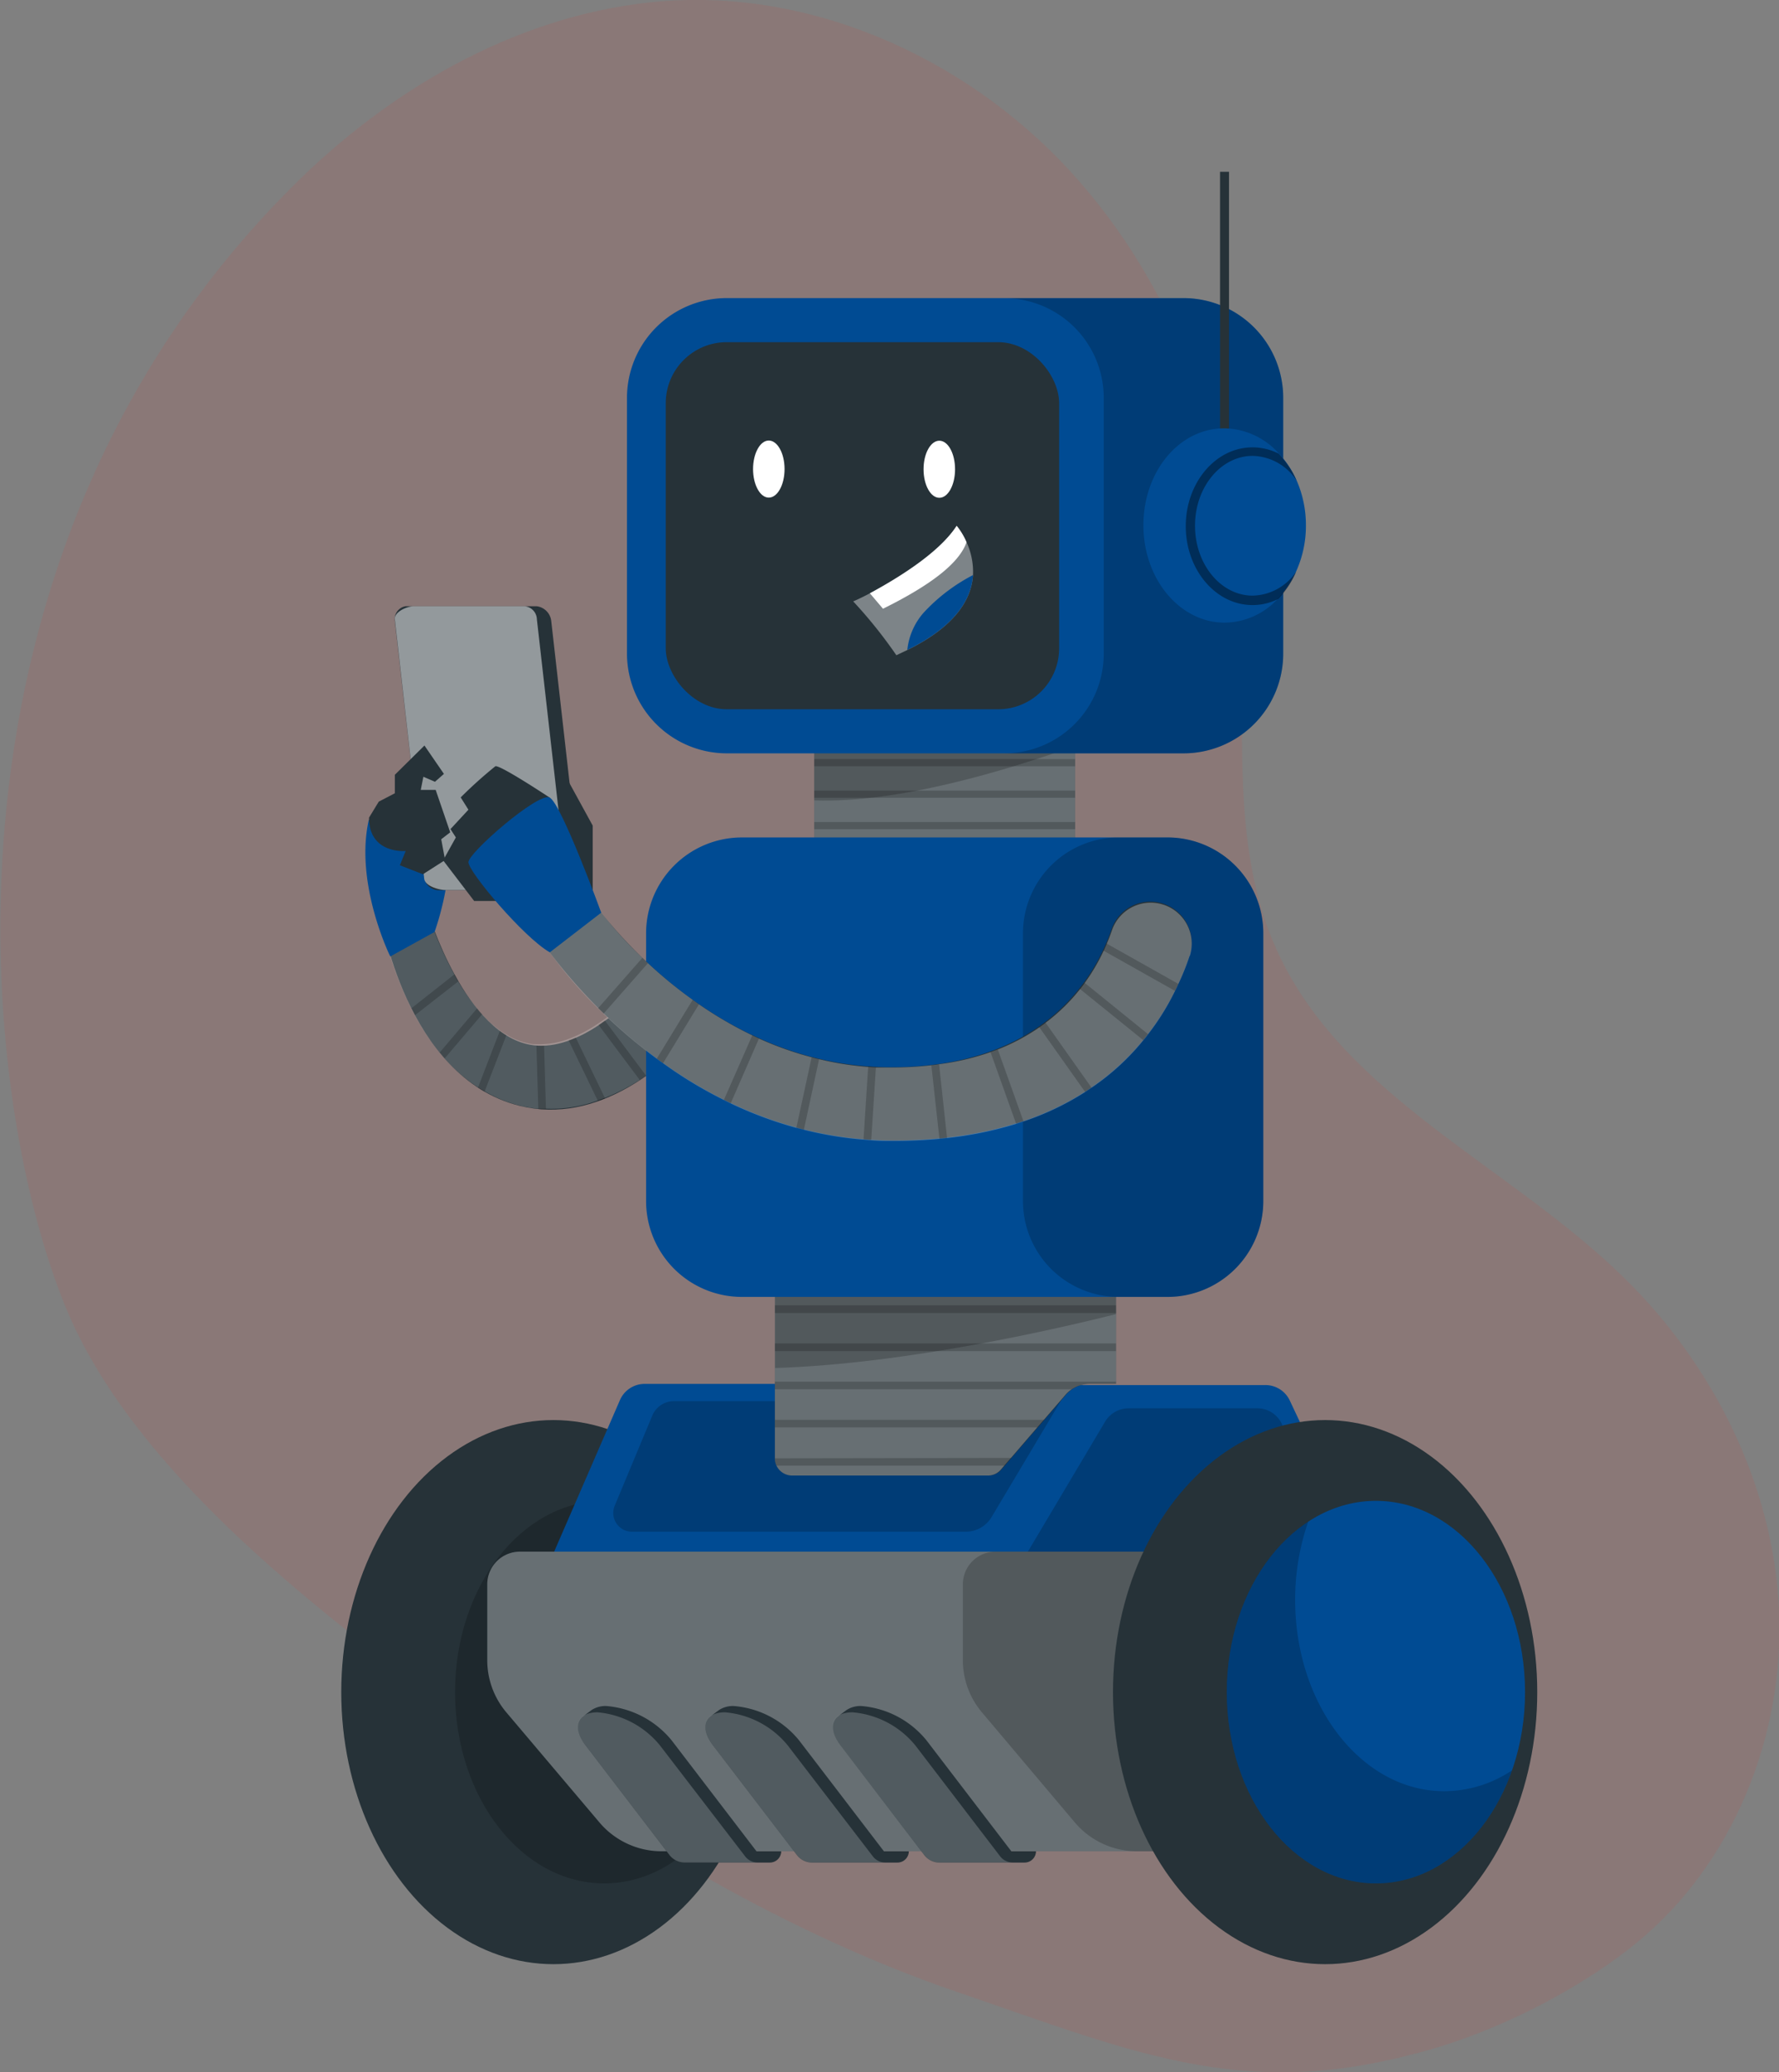 <svg xmlns="http://www.w3.org/2000/svg" viewBox="0 0 198.25 230.88"><rect x="0" y="0" width="198.25" height="230.88" fill="#808080" stroke="none"/><defs><style>.cls-1{opacity:0.1;}.cls-2{fill:#e63429;}.cls-3{fill:#263238;}.cls-10,.cls-11,.cls-4,.cls-7,.cls-8{fill:#fff;}.cls-4,.cls-6{opacity:0.2;}.cls-11,.cls-4,.cls-6,.cls-7,.cls-8{isolation:isolate;}.cls-5{fill:#004b93;}.cls-7{opacity:0.5;}.cls-8{opacity:0.3;}.cls-11,.cls-9{opacity:0.4;}</style></defs><title>dibujo 4</title><g id="Capa_2" data-name="Capa 2"><g id="Esquema"><g id="freepik--background-simple--inject-3" class="cls-1"><path class="cls-2" d="M160.19,228.08c-20.8,6.32-32.9.91-53.47-6.13S67.48,203.17,50,190.28c-15.45-11.37-35.41-26.9-42.69-44.66-9.89-24.12-16-83.54,25.19-124.75C43.17,10.16,57.05,2,72.11.3c17.45-2,35.27,5.83,47.16,18.78s18.09,30.5,19,48.05c.65,13-1.36,26.67,3.94,38.55,7.32,16.43,26,24.13,38.82,36.72,9.94,9.74,16.63,23.13,17.23,37.08s-5.16,28.27-16,37.07-31.71,17.62-44.38,11.78"/></g><g id="freepik--Character--inject-3"><path class="cls-3" d="M88.9,98.46H80.43s-11.2,19.09-20.92,18c-7.69-.9-11.84-14.92-11.84-14.92l-5.28.3S45.12,120,57.9,123.2C75.14,127.46,88.9,98.46,88.9,98.46Z"/><path class="cls-4" d="M88.9,98.46A69.43,69.43,0,0,1,84.6,106l-.46.71c-.91,1.37-2,2.82-3.08,4.27l-.53.67a46.8,46.8,0,0,1-3.63,4.08l-.61.6A34.68,34.68,0,0,1,72,119.84l-.71.48a22.69,22.69,0,0,1-3.89,2l-.8.29a14.9,14.9,0,0,1-5.77.91,8.24,8.24,0,0,1-.85,0,12.87,12.87,0,0,1-2.12-.36A14.78,14.78,0,0,1,54,121.57a8,8,0,0,1-.74-.44,17.79,17.79,0,0,1-3.74-3.24c-.19-.21-.38-.43-.56-.65a26.9,26.9,0,0,1-2.75-4.15c-.14-.25-.28-.51-.4-.77a39.42,39.42,0,0,1-3.49-10.57l5.28-.3a40.44,40.44,0,0,0,3,7.08q.2.39.42.75a24,24,0,0,0,2.09,3c.18.23.37.45.56.66a12.38,12.38,0,0,0,2,1.83,6.54,6.54,0,0,0,.73.48,7.53,7.53,0,0,0,3,1.08h.3a6,6,0,0,0,.85,0,9,9,0,0,0,2.72-.55c.27-.09.53-.2.79-.31a15.69,15.69,0,0,0,2.57-1.42c.24-.15.47-.31.7-.48A29.11,29.11,0,0,0,70.44,111c.21-.19.42-.39.62-.6,1.1-1.08,2.14-2.24,3.1-3.39l.55-.66c1.05-1.29,2-2.55,2.8-3.68L78,102c1.48-2.14,2.36-3.64,2.36-3.64Z"/><path class="cls-5" d="M48.43,103.83l-4.94,2.73s-4-8.1-2.39-15.22l8.8-2.2A32.12,32.12,0,0,1,48.43,103.83Z"/><path class="cls-6" d="M84.6,106l-.46.71-6.59-3.87.49-.69Z"/><path class="cls-6" d="M81.06,110.93l-.53.67-6.33-4.5.55-.66Z"/><path class="cls-6" d="M76.9,115.68l-.61.6-5.81-5.18c.21-.19.42-.39.62-.6Z"/><path class="cls-6" d="M72,119.84l-.71.48-4.59-6.14c.24-.15.47-.31.7-.48Z"/><path class="cls-6" d="M67.43,122.37l-.8.29-3.26-6.75c.27-.09.53-.2.79-.31Z"/><path class="cls-6" d="M60.84,123.57a8.24,8.24,0,0,1-.85,0l-.21-7.07a6,6,0,0,0,.85,0Z"/><path class="cls-6" d="M56.43,115.34,54,121.62a8,8,0,0,1-.74-.44l2.44-6.32A6.54,6.54,0,0,0,56.43,115.34Z"/><path class="cls-6" d="M53.73,113l-4.17,4.91c-.19-.21-.38-.43-.56-.65l4.17-4.92C53.35,112.6,53.54,112.82,53.73,113Z"/><path class="cls-6" d="M51.08,109.33l-4.83,3.77c-.14-.25-.28-.51-.4-.77l4.81-3.79C50.8,108.82,50.94,109.09,51.08,109.33Z"/><path class="cls-3" d="M64.66,97.73a1.28,1.28,0,0,1-1.08,1.45.89.89,0,0,1-.23,0H48.88a1.67,1.67,0,0,1-1.63-1.46L44,69.18a1.45,1.45,0,0,1,1.21-1.64H59.79a1.86,1.86,0,0,1,1.64,1.65Z"/><path class="cls-7" d="M59.83,69,63.1,97.82a1.1,1.1,0,0,1-.79,1.34,1,1,0,0,1-.35,0H49.69c-.82,0-2.33-.46-2.42-1.27L44,69c-.09-.81,1.32-1.46,2.14-1.46h12.3A1.5,1.5,0,0,1,59.83,69Z"/><ellipse class="cls-3" cx="61.67" cy="188.52" rx="23.64" ry="30.31"/><ellipse class="cls-6" cx="67.33" cy="188.52" rx="16.62" ry="21.31"/><path class="cls-5" d="M151.67,172.87l-18.46,19.39-59-2.7L60.83,175l8.25-19a3,3,0,0,1,2.77-1.82H86.68a3,3,0,0,1,2.21,1l.89,1,4.12,4.41a3,3,0,0,0,2.21,1h11.42a2.92,2.92,0,0,0,1.63-.47l9.91-6.34a3,3,0,0,1,1.62-.47H141a3,3,0,0,1,2.74,1.74Z"/><path class="cls-6" d="M113.22,175.1l9.93-16.71a3.06,3.06,0,0,1,2.62-1.49h14.32a3,3,0,0,1,2.81,1.87L149,173.24l-8.18,14.25-21.23-.79-6.33-12.39"/><path class="cls-6" d="M119.07,154.64,110.51,169a3.36,3.36,0,0,1-2.9,1.65H70.43a2.09,2.09,0,0,1-2.09-2.09,2.24,2.24,0,0,1,.16-.8l4.2-10.07a2.62,2.62,0,0,1,2.39-1.59H89.75l4.12,4.41a3,3,0,0,0,2.21,1h11.45a2.92,2.92,0,0,0,1.63-.47Z"/><path class="cls-3" d="M135.48,206.25H73.71A9.07,9.07,0,0,1,66.77,203L56.43,190.78a9,9,0,0,1-2.13-5.84v-8.43a3.64,3.64,0,0,1,3.64-3.64h77.51a3.64,3.64,0,0,1,3.64,3.64h0v26.1A3.63,3.63,0,0,1,135.48,206.25Z"/><path class="cls-8" d="M139.12,176.51v26.1a3.64,3.64,0,0,1-3.64,3.64H73.71A9.07,9.07,0,0,1,66.77,203L56.43,190.78a9,9,0,0,1-2.13-5.84v-8.43a3.64,3.64,0,0,1,3.64-3.64h77.51a3.64,3.64,0,0,1,3.67,3.61Z"/><path class="cls-6" d="M139.12,176.51v26.1a3.64,3.64,0,0,1-3.64,3.64h-8.77a9.07,9.07,0,0,1-6.94-3.22l-10.34-12.25a9,9,0,0,1-2.13-5.84v-8.43a3.64,3.64,0,0,1,3.64-3.64h24.51a3.64,3.64,0,0,1,3.67,3.61Z"/><path class="cls-3" d="M84.3,206.25l-9.44-12.34a10.51,10.51,0,0,0-7.27-3.84,2.83,2.83,0,0,0-1.67.45h0l-.93.69h0c-.84.62-.81,1.84.27,3.25l9.35,12.22a2.13,2.13,0,0,0,1.69.83h9.48a1.27,1.27,0,0,0,1.28-1.25H84.3Z"/><path class="cls-4" d="M66.6,190.77h0c-2.3,0-2.9,1.65-1.34,3.68l9.35,12.22a2.13,2.13,0,0,0,1.69.83h8.13a1.73,1.73,0,0,1-1.39-.68l-9.5-12.37A10.1,10.1,0,0,0,66.6,190.77Z"/><path class="cls-3" d="M98.5,206.25l-9.44-12.34a10.45,10.45,0,0,0-7.27-3.84,2.83,2.83,0,0,0-1.67.45h0l-.93.69h0c-.84.62-.81,1.84.27,3.25l9.35,12.22a2.13,2.13,0,0,0,1.69.83H100a1.27,1.27,0,0,0,1.28-1.25H98.5Z"/><path class="cls-4" d="M80.8,190.77h0c-2.3,0-2.89,1.65-1.34,3.68l9.35,12.22a2.13,2.13,0,0,0,1.69.83h8.16a1.73,1.73,0,0,1-1.39-.68l-9.49-12.37A10.11,10.11,0,0,0,80.8,190.77Z"/><path class="cls-3" d="M112.7,206.25l-9.44-12.34A10.45,10.45,0,0,0,96,190.07a2.83,2.83,0,0,0-1.67.45h0l-.93.69h0c-.84.62-.81,1.84.27,3.25L103,206.68a2.13,2.13,0,0,0,1.69.83h9.48a1.27,1.27,0,0,0,1.28-1.25H112.7Z"/><path class="cls-4" d="M95,190.77h0c-2.3,0-2.89,1.65-1.34,3.68L103,206.67a2.13,2.13,0,0,0,1.69.83h8.16a1.77,1.77,0,0,1-1.39-.68L102,194.45A10.11,10.11,0,0,0,95,190.77Z"/><ellipse class="cls-3" cx="147.67" cy="188.52" rx="23.64" ry="30.31"/><ellipse class="cls-5" cx="153.33" cy="188.52" rx="16.62" ry="21.31"/><path class="cls-6" d="M168.49,197.24c-2.59,7.42-8.4,12.59-15.16,12.59-9.18,0-16.62-9.54-16.62-21.31,0-8.29,3.69-15.47,9.08-19a26.49,26.49,0,0,0-1.46,8.73c0,11.76,7.44,21.31,16.62,21.31A13.6,13.6,0,0,0,168.49,197.24Z"/><path class="cls-3" d="M86.35,141.84v20.63a1.92,1.92,0,0,0,1.92,1.92h21.87a1.88,1.88,0,0,0,1.45-.67l7.21-8.34a3.52,3.52,0,0,1,2.65-1.21h2.92V141.84Z"/><path class="cls-8" d="M124.37,141.84v12.33h-2.94a3.55,3.55,0,0,0-2.68,1.21l-2.42,2.8-.74.85-2.93,3.4-.75.86-.37.43a1.88,1.88,0,0,1-1.45.67H88.27a1.93,1.93,0,0,1-1.74-1.1,2,2,0,0,1-.18-.82V141.84Z"/><rect class="cls-6" x="86.35" y="145.42" width="38.02" height="0.86"/><rect class="cls-6" x="86.35" y="149.67" width="38.02" height="0.86"/><path class="cls-6" d="M124.37,153.93v.24h-2.94a3.49,3.49,0,0,0-2,.61H86.35v-.85Z"/><polygon class="cls-6" points="116.38 158.18 115.64 159.03 86.35 159.03 86.35 158.18 116.38 158.18"/><path class="cls-6" d="M112.71,162.43l-.75.86H86.53a2,2,0,0,1-.18-.82h0Z"/><path class="cls-6" d="M124.37,141.84v4.57c-6,1.5-23.22,5.55-38,6V141.84Z"/><rect class="cls-3" x="90.74" y="79.01" width="29.07" height="16.08"/><rect class="cls-8" x="90.74" y="79.01" width="29.07" height="16.08"/><rect class="cls-6" x="90.74" y="84.57" width="29.07" height="0.8"/><rect class="cls-6" x="90.74" y="88.08" width="29.07" height="0.8"/><rect class="cls-6" x="90.74" y="91.58" width="29.07" height="0.8"/><path class="cls-6" d="M119.81,79V83.1c-7.4,2.65-19.64,6.41-29.07,6.07V79Z"/><path class="cls-5" d="M131.84,33.21H81A11.12,11.12,0,0,0,69.87,44.33V72.82A11.13,11.13,0,0,0,81,83.93h50.85A11.11,11.11,0,0,0,143,72.82V44.33A11.12,11.12,0,0,0,131.84,33.21Z"/><path class="cls-6" d="M143,44.33V72.82a11.1,11.1,0,0,1-11.11,11.11h-20A11.1,11.1,0,0,0,123,72.83h0V44.33a11.11,11.11,0,0,0-11.11-11.11h20A11.11,11.11,0,0,1,143,44.32Z"/><rect class="cls-3" x="74.19" y="38.12" width="43.84" height="40.9" rx="6.8" ry="6.8"/><rect class="cls-3" x="135.96" y="19.14" width="1" height="33.12"/><path class="cls-5" d="M145.53,58.57a12.29,12.29,0,0,1-1.05,5,10.33,10.33,0,0,1-2,3.05,8.15,8.15,0,0,1-6,2.75c-5,0-9.06-4.85-9.06-10.85s4-10.8,9-10.8a8.3,8.3,0,0,1,6.06,2.77,10.59,10.59,0,0,1,2,3A12.45,12.45,0,0,1,145.53,58.57Z"/><g class="cls-9"><path d="M139.6,66.36c-3.55,0-6.43-3.49-6.43-7.79s2.88-7.78,6.43-7.78a6,6,0,0,1,4.89,2.75,10.59,10.59,0,0,0-2-3,6.41,6.41,0,0,0-2.92-.7c-4.1,0-7.43,3.94-7.43,8.78s3.33,8.79,7.43,8.79a6.28,6.28,0,0,0,2.89-.69,10.33,10.33,0,0,0,2-3.05A6,6,0,0,1,139.6,66.36Z"/></g><path class="cls-10" d="M106.43,52.28c0,1.76-.78,3.18-1.75,3.18s-1.76-1.42-1.76-3.18.79-3.18,1.76-3.18S106.43,50.52,106.43,52.28Z"/><path class="cls-10" d="M87.43,52.26c0,1.76-.79,3.18-1.76,3.18S83.92,54,83.92,52.26s.78-3.18,1.75-3.18S87.43,50.5,87.43,52.26Z"/><path class="cls-11" d="M95.08,67a52.23,52.23,0,0,1,4.81,6l1.22-.58c5.49-2.7,7.15-5.76,7.32-8.34a7.88,7.88,0,0,0-.72-3.67,7.74,7.74,0,0,0-1.1-1.83c-2,3.17-7,6.07-9.67,7.52C95.81,66.7,95.08,67,95.08,67Z"/><path class="cls-10" d="M96.94,66.1l1.46,1.72c5.17-2.56,8.46-5,9.31-7.41a7.74,7.74,0,0,0-1.1-1.83C104.56,61.74,99.63,64.64,96.94,66.1Z"/><path class="cls-5" d="M101.11,72.41c5.49-2.7,7.15-5.76,7.32-8.34a20,20,0,0,0-5.51,4.2A7.44,7.44,0,0,0,101.11,72.41Z"/><path class="cls-5" d="M140.78,104v29.81a10.68,10.68,0,0,1-10.68,10.68H82.63A10.68,10.68,0,0,1,72,133.79V104A10.68,10.68,0,0,1,82.63,93.3h47.46A10.68,10.68,0,0,1,140.78,104Z"/><path class="cls-6" d="M140.78,104v29.81a10.68,10.68,0,0,1-10.68,10.68h-5.47A10.68,10.68,0,0,1,114,133.79V104A10.68,10.68,0,0,1,124.63,93.3h5.46A10.68,10.68,0,0,1,140.78,104Z"/><polygon class="cls-3" points="66.05 100.38 66.05 91.98 62.72 85.9 63.11 95.09 66.05 100.38"/><path class="cls-3" d="M41.12,91.1l1.09-1.79L44,88.38V86.32l3.3-3.26,2.17,3.16-1,.88-1.29-.56L46.89,88h1.66l1.62,4.73-1,.77.43,2.32-2.47,1.58-2.57-1,.65-1.59S41.12,95.19,41.12,91.1Z"/><path class="cls-3" d="M128.25,100.45h0a4.59,4.59,0,0,1,4.55,4.62,4.3,4.3,0,0,1-.23,1.38c-2.66,7.9-10.44,20.61-33,20.61-24.89,0-39.25-22.3-39.25-22.3L66,100.33s12.55,18.57,33.3,18.57c17.14,0,22.81-10.18,24.59-15.43A4.54,4.54,0,0,1,128.25,100.45Z"/><path class="cls-8" d="M132.57,106.5a26.36,26.36,0,0,1-1.25,3.12c-.11.26-.23.52-.37.78a27.54,27.54,0,0,1-3,4.82,5.78,5.78,0,0,1-.53.67,26.85,26.85,0,0,1-5.77,5.29l-.71.48a31,31,0,0,1-6.87,3.28l-.82.27a41.28,41.28,0,0,1-7.7,1.58l-.85.09c-1.61.15-3.31.23-5.1.23-.85,0-1.68,0-2.5-.07l-.86-.07a40.65,40.65,0,0,1-6.65-1.1l-.84-.21a44.23,44.23,0,0,1-7.35-2.74l-.76-.38a47.48,47.48,0,0,1-6.76-4.09c-.24-.16-.47-.33-.7-.5a57.43,57.43,0,0,1-5.91-5l-.61-.6a51,51,0,0,1-6.31-7.52l5.71-4.43a43.93,43.93,0,0,0,5.54,6.33l.62.59a48.75,48.75,0,0,0,5,4.09c.23.17.46.34.7.5a44.17,44.17,0,0,0,5.91,3.44l.78.37a37.24,37.24,0,0,0,5.87,2.08c.27.08.55.15.83.21a33.83,33.83,0,0,0,5.47.86l.86.06h1.74a38.61,38.61,0,0,0,4.44-.25,5,5,0,0,0,.86-.12,27.66,27.66,0,0,0,5.75-1.36l.81-.3a22.55,22.55,0,0,0,4.62-2.47c.24-.17.47-.33.69-.51a20.61,20.61,0,0,0,3.83-3.75c.19-.23.36-.46.52-.69A21.53,21.53,0,0,0,123,105.9c.12-.27.24-.53.35-.79.24-.56.44-1.1.61-1.59a4.57,4.57,0,0,1,8.63,3Z"/><path class="cls-3" d="M61.27,88.87s-5.58-3.7-6.07-3.5a49,49,0,0,0-3.86,3.47l.86,1.37-2,2.16.6.93-1.42,2.55,3.46,4.53h4.16Z"/><path class="cls-5" d="M61.27,106.1,67,101.68s-4.47-12.25-5.76-12.83S52.2,95,52.2,96.06,58.34,104.43,61.27,106.1Z"/><path class="cls-6" d="M131.32,109.62c-.11.26-.23.52-.37.78l-8-4.5c.12-.27.24-.53.35-.79Z"/><path class="cls-6" d="M127.94,115.22a5.78,5.78,0,0,1-.53.67l-7.08-5.72c.19-.23.36-.46.52-.69Z"/><path class="cls-6" d="M121.64,121.18l-.71.48-5.12-7.23c.24-.17.47-.33.69-.51Z"/><path class="cls-6" d="M114.06,124.94l-.82.27-2.86-8,.81-.3Z"/><path class="cls-6" d="M105.54,126.79l-.85.09-.9-8.18a5,5,0,0,0,.86-.12Z"/><path class="cls-6" d="M97.61,118.91,97.09,127l-.86-.07.52-8.12Z"/><path class="cls-6" d="M91.28,118l-1.7,7.88-.84-.21,1.71-7.88C90.72,117.86,91,117.93,91.28,118Z"/><path class="cls-6" d="M84.58,115.7l-3.15,7.22-.76-.38,3.17-7.21Z"/><path class="cls-6" d="M77.89,111.89l-4,6.56c-.24-.16-.47-.33-.7-.5l4-6.56C77.43,111.56,77.65,111.73,77.89,111.89Z"/><path class="cls-6" d="M72.21,107.3l-4.95,5.63-.61-.6,4.94-5.62Z"/></g></g></g></svg>